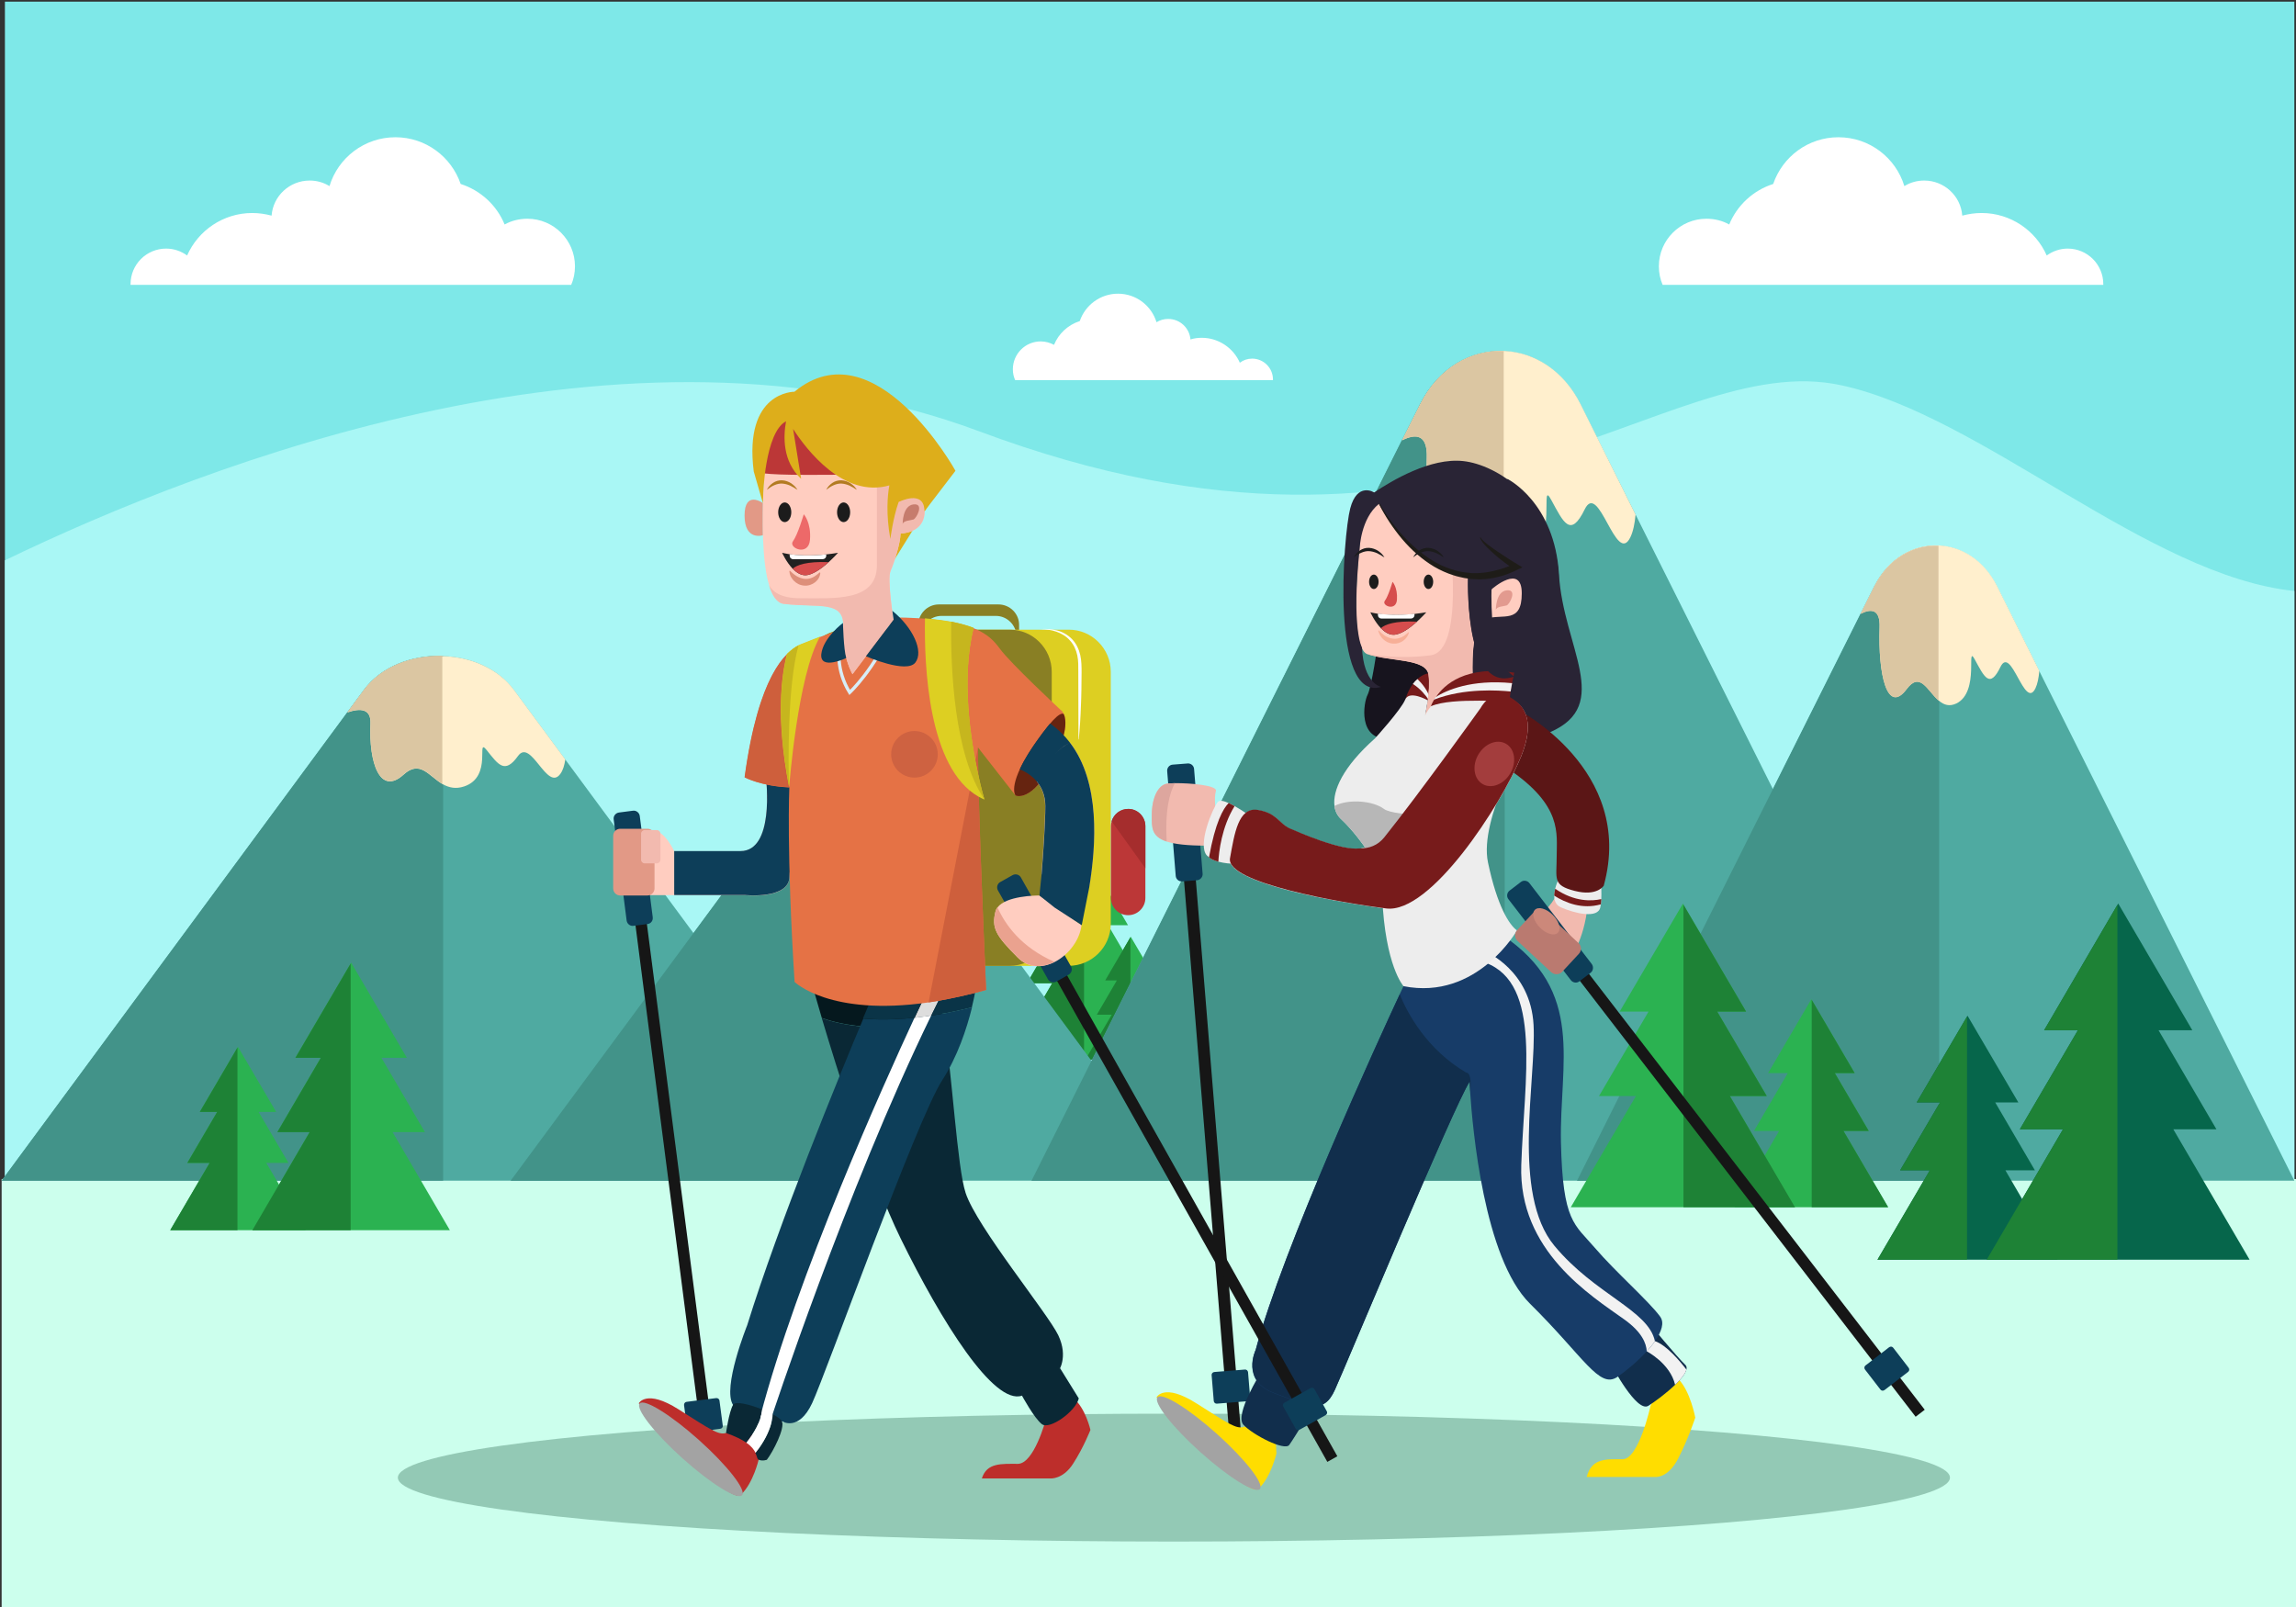 <?xml version="1.0" encoding="utf-8"?>
<!-- Generator: Adobe Illustrator 21.0.0, SVG Export Plug-In . SVG Version: 6.00 Build 0)  -->
<svg version="1.1" id="Layer_1" xmlns="http://www.w3.org/2000/svg" xmlns:xlink="http://www.w3.org/1999/xlink" x="0px" y="0px"
	 width="1400px" height="980px" viewBox="0 0 1400 980" enable-background="new 0 0 1400 980" xml:space="preserve">
<rect x="0" y="0" width="1400" height="980" fill="#333333" stroke="none"/>
<rect x="3" y="1" fill="#7EE8E8" width="1396" height="748"/>
<path fill="#A9F7F5" d="M1399,360.4V749H3V341.7C126.7,281.9,383,183,597,263c294,110,416-52,526-28
	C1208.7,253.7,1310.1,351.3,1399,360.4z"/>
<rect x="1" y="719" fill="#CCFFED" width="1400" height="261.3"/>
<ellipse fill="#93C9B5" cx="715.8" cy="901.1" rx="473.2" ry="39"/>
<path fill="#FFFFFF" d="M79.6,173.7c0-0.1,0-0.3,0-0.4c0-12,9.7-21.7,21.7-21.7c4.8,0,9.2,1.6,12.8,4.2c6.7-15.2,22-25.9,39.7-25.9
	c4.1,0,8,0.6,11.8,1.6c0.9-12,11-21.4,23.2-21.4c4.4,0,8.6,1.2,12.1,3.4c5.2-17.2,21.2-29.8,40.2-29.8c18.5,0,34.1,11.9,39.8,28.5
	c12.2,3.9,22,13,26.8,24.7c4.1-2.3,8.9-3.5,13.9-3.5c16,0,29,13,29,29c0,4-0.8,7.9-2.3,11.3H79.6z"/>
<path fill="#FFFFFF" d="M1282.5,173.7c0-0.1,0-0.3,0-0.4c0-12-9.7-21.7-21.7-21.7c-4.8,0-9.2,1.6-12.8,4.2
	c-6.7-15.2-22-25.9-39.7-25.9c-4.1,0-8,0.6-11.8,1.6c-0.9-12-11-21.4-23.2-21.4c-4.4,0-8.6,1.2-12.1,3.4
	c-5.2-17.2-21.2-29.8-40.2-29.8c-18.5,0-34.1,11.9-39.8,28.5c-12.2,3.9-22,13-26.8,24.7c-4.1-2.3-8.9-3.5-13.9-3.5
	c-16,0-29,13-29,29c0,4,0.8,7.9,2.3,11.3H1282.5z"/>
<path fill="#FFFFFF" d="M776.2,231.7c0-0.1,0-0.2,0-0.3c0-7-5.7-12.7-12.7-12.7c-2.8,0-5.4,0.9-7.5,2.5
	c-3.9-8.9-12.9-15.2-23.2-15.2c-2.4,0-4.7,0.3-6.9,1c-0.6-7-6.4-12.5-13.6-12.5c-2.6,0-5,0.7-7.1,2c-3.1-10.1-12.4-17.4-23.5-17.4
	c-10.8,0-20,7-23.3,16.7c-7.1,2.3-12.9,7.6-15.7,14.5c-2.4-1.3-5.2-2.1-8.1-2.1c-9.4,0-17,7.6-17,17c0,2.4,0.5,4.6,1.4,6.6H776.2z"
	/>
<g>
	<g>
		<polygon fill="#2BB251" points="708.2,646.2 614.3,646.2 641.6,599.6 626.2,599.6 646.9,564.2 634.8,564.2 661,519.4 661.3,519 
			687.8,564.2 675.7,564.2 696.4,599.6 681,599.6 		"/>
		<polygon fill="#1E8236" points="661,519.4 661,646.2 614.3,646.2 641.6,599.6 626.2,599.6 646.9,564.2 634.8,564.2 		"/>
	</g>
	<g>
		<polygon fill="#2BB251" points="717.1,646.2 661.8,646.2 677.9,618.8 668.8,618.8 681,597.9 673.9,597.9 689.3,571.5 689.5,571.3 
			705.1,597.9 697.9,597.9 710.1,618.8 701.1,618.8 		"/>
		<polygon fill="#1E8236" points="689.3,571.5 689.3,646.2 661.8,646.2 677.9,618.8 668.8,618.8 681,597.9 673.9,597.9 		"/>
	</g>
</g>
<g>
	<g>
		<g>
			<path fill="#4FAAA1" d="M534.3,720H1l210.7-285.5l10.2-13.8c10.6-14.4,29.7-21.3,48.3-20.6c16.9,0.6,33.4,7.5,43.1,20.6
				l31.4,42.5L534.3,720z"/>
			<path fill="#429389" d="M270.2,400v320H1l210.7-285.5l10.2-13.8C232.6,406.2,251.6,399.3,270.2,400z"/>
			<path fill="#FFEFCD" d="M344.7,463.1c-0.5,3.5-1.4,6.6-3,8.8c-8.1,11.3-17.9-22.1-25.9-10.8c-8.1,11.3-12.1,5-19-3.6
				c-6.9-8.6,4,16.2-13.8,22.1c-5.1,1.7-9.2,0.7-12.7-1.2c-0.2-0.1-0.4-0.2-0.6-0.3c-8.3-4.9-13.6-14.8-23.6-5.7
				c-14.4,13.1-21.3-7.2-20.2-31.1c0.4-9-6-9.6-14.1-6.8l10.2-13.8c10.5-14.3,29.3-21.1,47.7-20.6c0.2,0,0.4,0,0.6,0
				c16.9,0.6,33.4,7.5,43.1,20.6L344.7,463.1z"/>
			<path fill="#DBC6A2" d="M269.7,400v78c-8.3-4.9-13.6-14.8-23.6-5.7c-14.4,13.1-21.3-7.2-20.2-31.1c0.4-9-6-9.6-14.1-6.8
				l10.2-13.8C232.5,406.4,251.2,399.5,269.7,400z"/>
		</g>
		<g>
			<path fill="#4FAAA1" d="M719.5,720H311.4l161.3-218.5l7.8-10.6c8.1-11,22.7-16.3,36.9-15.8c12.9,0.5,25.6,5.7,33,15.8l24,32.5
				L719.5,720z"/>
			<path fill="#429389" d="M517.5,475.1V720H311.4l161.3-218.5l7.8-10.6C488.7,479.8,503.2,474.6,517.5,475.1z"/>
			<path fill="#FFEFCD" d="M574.4,523.4c-0.4,2.7-1.1,5.1-2.3,6.7c-6.2,8.6-13.7-16.9-19.9-8.3c-6.2,8.6-9.3,3.8-14.6-2.8
				c-5.3-6.6,3.1,12.4-10.6,16.9c-3.9,1.3-7,0.5-9.7-0.9c-0.2-0.1-0.3-0.2-0.4-0.3c-6.4-3.7-10.4-11.3-18.1-4.3
				c-11,10-16.3-5.5-15.4-23.8c0.3-6.9-4.6-7.3-10.8-5.2l7.8-10.6c8.1-10.9,22.4-16.2,36.5-15.8c0.1,0,0.3,0,0.4,0
				c12.9,0.5,25.6,5.7,33,15.8L574.4,523.4z"/>
			<path fill="#DBC6A2" d="M517,475.1v59.7c-6.4-3.7-10.4-11.3-18.1-4.3c-11,10-16.3-5.5-15.4-23.8c0.3-6.9-4.6-7.3-10.8-5.2
				l7.8-10.6C488.6,480,502.9,474.7,517,475.1z"/>
		</g>
	</g>
	<g>
		<g>
			<path fill="#4FAAA1" d="M1200.5,720H629l225.8-451.5l11-21.9c11.4-22.8,31.8-33.7,51.7-32.5c18.1,1,35.8,11.8,46.2,32.5
				l33.6,67.2L1200.5,720z"/>
			<path fill="#429389" d="M917.5,214.1V720H629l225.8-451.5l11-21.9C877.2,223.8,897.6,213,917.5,214.1z"/>
			<path fill="#FFEFCD" d="M997.3,313.8c-0.5,5.6-1.5,10.4-3.2,13.9c-8.7,17.8-19.2-34.9-27.8-17.1c-8.7,17.8-13,7.9-20.4-5.7
				c-7.4-13.6,4.3,25.7-14.8,34.9c-5.5,2.7-9.9,1.1-13.6-1.9c-0.2-0.2-0.4-0.3-0.6-0.5c-8.9-7.7-14.6-23.4-25.3-9
				c-15.4,20.7-22.9-11.4-21.6-49.2c0.5-14.2-6.4-15.1-15.1-10.7l11-21.9c11.3-22.6,31.4-33.4,51.1-32.6c0.2,0,0.4,0,0.6,0
				c18.1,1,35.8,11.8,46.2,32.5L997.3,313.8z"/>
			<path fill="#DBC6A2" d="M916.9,214.1v123.4c-8.9-7.7-14.6-23.4-25.3-9c-15.4,20.7-22.9-11.4-21.6-49.2
				c0.5-14.2-6.4-15.1-15.1-10.7l11-21.9C877.1,224,897.2,213.2,916.9,214.1z"/>
		</g>
		<g>
			<path fill="#4FAAA1" d="M1399,720H961.6l172.8-345.5l8.4-16.8c8.7-17.5,24.3-25.8,39.6-24.9c13.9,0.8,27.4,9.1,35.3,24.9
				l25.7,51.4L1399,720z"/>
			<path fill="#429389" d="M1182.4,332.8V720H961.6l172.8-345.5l8.4-16.8C1151.6,340.3,1167.2,331.9,1182.4,332.8z"/>
			<path fill="#FFEFCD" d="M1243.5,409.1c-0.4,4.3-1.1,8-2.4,10.7c-6.6,13.6-14.7-26.7-21.3-13.1c-6.6,13.6-9.9,6-15.6-4.4
				c-5.7-10.4,3.3,19.6-11.3,26.7c-4.2,2-7.5,0.9-10.4-1.5c-0.2-0.1-0.3-0.3-0.5-0.4c-6.8-5.9-11.2-17.9-19.4-6.9
				c-11.8,15.8-17.5-8.7-16.5-37.7c0.4-10.9-4.9-11.6-11.6-8.2l8.4-16.8c8.6-17.3,24-25.6,39.1-24.9c0.2,0,0.3,0,0.5,0
				c13.9,0.8,27.4,9.1,35.3,24.9L1243.5,409.1z"/>
			<path fill="#DBC6A2" d="M1182,332.8v94.4c-6.8-5.9-11.2-17.9-19.4-6.9c-11.8,15.8-17.5-8.7-16.5-37.7c0.4-10.9-4.9-11.6-11.6-8.2
				l8.4-16.8C1151.5,340.4,1166.9,332.1,1182,332.8z"/>
		</g>
	</g>
</g>
<polygon fill="#06664B" points="1254.6,768.2 1144.8,768.2 1176.7,713.7 1158.6,713.7 1182.9,672.3 1168.7,672.3 1199.4,619.9 
	1199.7,619.4 1230.7,672.3 1216.6,672.3 1240.8,713.7 1222.8,713.7 "/>
<polygon fill="#1E8236" points="1199.4,619.9 1199.4,768.2 1144.8,768.2 1176.7,713.7 1158.6,713.7 1182.9,672.3 1168.7,672.3 "/>
<polygon fill="#06664B" points="1371.7,768.2 1211.4,768.2 1257.9,688.7 1231.6,688.7 1267,628.3 1246.4,628.3 1291.1,551.8 
	1291.6,551 1336.8,628.3 1316.2,628.3 1351.5,688.7 1325.2,688.7 "/>
<polygon fill="#1E8236" points="1291.1,551.8 1291.1,768.2 1211.4,768.2 1257.9,688.7 1231.6,688.7 1267,628.3 1246.4,628.3 "/>
<g>
	<g>
		<polygon fill="#2BB251" points="1057.6,736.2 1151.3,736.2 1124.1,689.7 1139.5,689.7 1118.8,654.4 1130.9,654.4 1104.7,609.7 
			1104.5,609.3 1078.1,654.4 1090.1,654.4 1069.5,689.7 1084.8,689.7 		"/>
		<polygon fill="#1E8236" points="1104.7,609.7 1104.7,736.2 1151.3,736.2 1124.1,689.7 1139.5,689.7 1118.8,654.4 1130.9,654.4 		
			"/>
	</g>
	<g>
		<polygon fill="#2BB251" points="957.8,736.2 1094.5,736.2 1054.8,668.4 1077.3,668.4 1047.1,616.9 1064.7,616.9 1026.5,551.7 
			1026.2,551 987.6,616.9 1005.2,616.9 975,668.4 997.5,668.4 		"/>
		<polygon fill="#1E8236" points="1026.5,551.7 1026.5,736.2 1094.5,736.2 1054.8,668.4 1077.3,668.4 1047.1,616.9 1064.7,616.9 		
			"/>
	</g>
</g>
<g>
	<g>
		<polygon fill="#2BB251" points="186.4,750.2 103.8,750.2 127.8,709.2 114.2,709.2 132.4,678.1 121.8,678.1 144.8,638.8 
			145.1,638.4 168.4,678.1 157.7,678.1 175.9,709.2 162.4,709.2 		"/>
		<polygon fill="#1E8236" points="144.8,638.8 144.8,750.2 103.8,750.2 127.8,709.2 114.2,709.2 132.4,678.1 121.8,678.1 		"/>
	</g>
	<g>
		<polygon fill="#2BB251" points="274.3,750.2 153.9,750.2 188.8,690.4 169.1,690.4 195.6,645.1 180.1,645.1 213.8,587.6 214.1,587 
			248.1,645.1 232.6,645.1 259.1,690.4 239.4,690.4 		"/>
		<polygon fill="#1E8236" points="213.8,587.6 213.8,750.2 153.9,750.2 188.8,690.4 169.1,690.4 195.6,645.1 180.1,645.1 		"/>
	</g>
</g>
<g>
	<path fill="#17141E" d="M840.1,392.8c0,0-3.7,26.1-6.2,30.9c-2.5,4.8-6.1,27.6,12.9,26.9c18.9-0.7,35.9-38.6,35.9-38.6l-5.6-22.3
		L840.1,392.8z"/>
	<path fill="#292435" d="M919.2,292.1c0,0,28.8,14.2,31.4,58.3s33,79.4-5.4,96.1c-38.4,16.7-65,6.3-65,6.3l11.6-75.5l-1.4-53.9
		L919.2,292.1z"/>
	<g>
		
			<rect x="735.6" y="531.8" transform="matrix(0.997 -8.145393e-02 8.145393e-02 0.997 -55.082 62.558)" fill="#161616" width="7.2" height="349.2"/>
		<path fill="#0D3E59" d="M729.9,536.8l-9,0.7c-2.1,0.2-3.9-1.4-4-3.4l-5.2-63.8c-0.2-2.1,1.4-3.9,3.4-4l9-0.7
			c2.1-0.2,3.9,1.4,4,3.4l5.2,63.8C733.5,534.8,731.9,536.6,729.9,536.8z"/>
		<path fill="#0D3E59" d="M760.7,854.5L742,856c-1,0.1-1.8-0.7-1.9-1.6l-1.3-15.8c-0.1-1,0.7-1.8,1.6-1.9l18.7-1.5
			c1-0.1,1.8,0.7,1.9,1.6l1.3,15.8C762.4,853.5,761.7,854.4,760.7,854.5z"/>
	</g>
	<path fill="#F2BAAF" d="M949.7,544.4c0,0-5.1,11.8-12.7,13.2c-7.5,1.4-8.5,12.9-6.2,16.9c2.2,4,16.7,26.3,26.9,9.4
		c0,0,9.6-12.4,10.7-36.5C969.5,523.2,949.7,544.4,949.7,544.4z"/>
	<path fill="#F2BAAF" d="M735.5,515.7c-11.6,0-19.2-0.9-24.1-2.5c-9.4-3.1-9.1-8.7-9.1-15.8c0-10.8,3.8-18.7,9.4-19.5
		c1-0.2,2.7-0.2,4.7-0.3c9.2-0.1,26.1,1.3,25,4.8c-1.3,4.3,0,12.6,0,12.6S769.3,515.7,735.5,515.7z"/>
	<path fill="#FFDD00" d="M1006.4,857.4c0,0-7.1,32.5-17,32.5s-18.9-0.9-21.9,10.8h41.8c0,0,7.7,0.9,13.9-11.1s10.5-25.1,10.5-25.1
		s-3-16.1-10.2-23.4C1016.4,833.9,1006.4,857.4,1006.4,857.4z"/>
	<path fill="#FFDD00" d="M705.2,852.1c0,0,4.5-8.9,24.3,3.7c19.8,12.6,24.3,15.7,28.8,14.4c4.5-1.2,13.8-4.7,13.8-4.7l5.8,13.2
		l0.4,7.7c0,0-3.3,14.4-10.8,21.4C760.1,915,705.2,852.1,705.2,852.1z"/>
	
		<ellipse transform="matrix(0.668 -0.745 0.745 0.668 -410.424 840.748)" fill="#A3A3A3" cx="736.3" cy="880" rx="7.5" ry="41.9"/>
	<path fill="#112E4C" d="M1028.3,835.2c-0.6,2.5-3.3,5.9-6.9,9.3c-5.4,5.2-12.6,10.5-16.3,12.8c-7.1,4.5-22.5-24.9-22.5-24.9
		l13.4-14.8l2.9-3.2l6.7-7.4c0,0,17.1,20.7,22.1,25.4C1028.4,833.1,1028.6,834.1,1028.3,835.2z"/>
	<path fill="#F2F2F2" d="M1028.3,835.2c-0.6,2.5-3.3,5.9-6.9,9.3c-3-13.1-17.4-20.5-17.4-20.5l-8.1-6.4l2.9-3.2
		c3.3,1,6.8,2.2,10.2,3.4C1016.2,820.3,1024.3,830,1028.3,835.2z"/>
	<path fill="#112E4C" d="M768.9,836.9c0,0-16.4,25.9-10.7,32s25,16.1,27.9,12.3s20-32.3,20-32.3L768.9,836.9z"/>
	<path fill="#173C68" d="M1009.1,817.9c-1.4,2.1-3.1,4.1-5,6.2c-5.7,6.3-12.9,12.2-17.9,15.6c-11.1,7.5-20.4-12.2-53.3-44.7
		c-28.1-27.8-35-107-36.5-129.4c-0.2-3.8-0.3-6-0.3-6c-10,15.4-75,172.2-82.2,188c-7.1,15.7-16.1,9.6-36.8,2.1
		c-20.7-7.5-11.5-26.4-11.5-26.4c16.6-62.2,75.4-190.2,87.8-216.8c1.5-3.2,2.3-4.9,2.3-4.9v-8.3c0,0,9.3-57.4,60.3-23.1
		c51,34.3,34.8,77.9,35.8,126.5c1.1,48.6,8.2,49.7,20.7,64.3c12.5,14.6,32.9,32.5,39.7,41.8C1015.1,806.6,1013.1,812.1,1009.1,817.9
		z"/>
	<path fill="#771B1B" d="M875.7,410.4l-2.9,17c-0.1,0-0.2-0.1-0.3-0.1c-0.3-0.1-0.7-0.2-1.2-0.3c-4.2-0.8-14.4-0.5-14.4-0.5
		c1.3-4.1,2.9-7.1,4.6-9.4c0.9-1.2,1.8-2.2,2.8-3C869.9,409,875.7,410.4,875.7,410.4z"/>
	<path fill="#F2F2F2" d="M872.5,427.3c-0.3-0.1-0.7-0.2-1.2-0.3c-1.9-2.9-5.3-7.1-9.8-9.9c0.9-1.2,1.8-2.2,2.8-3
		C867.1,416.8,870.9,421.3,872.5,427.3z"/>
	<path fill="#EDEDED" d="M976.4,548.3c0,1.1-0.2,2.2-0.3,3.2c-0.1,0.7-0.2,1.3-0.3,1.8c-1.4,7-15.2,3.9-24.1,0c-3.1-1.4-4-4.1-4-7.2
		c0-1.4,0.3-2.8,0.6-4.2c1.1-4.5,3.4-8.5,3.4-8.5l24.1-2C975.8,531.6,976.7,540.9,976.4,548.3z"/>
	<path fill="#FFCDC0" d="M927.5,362c0,18.8-11.6,12.1-21.8,15.4c-1.3,0.4-2.3,1.3-3.2,2.6c-6.3,9-4.3,36.2-4.3,36.2l-28.2,24.3
		l-0.9-4.3c0,0,3.4-14.6,2-24.7c-1.4-10-23.3-7.9-37.1-12.5c-0.1,0-0.1,0-0.1,0c-13.7-4.7-3-83.1-3-83.1l-1.1-7.7l8.9-4.6l20.4,3.9
		l49.9,8.7l0.2,43.1C909.1,359.3,927.5,343.2,927.5,362z"/>
	<path fill="#F2BAAF" d="M902.4,379.9c-6.3,9-4.3,36.2-4.3,36.2l-28.2,24.3l-0.9-4.3c0,0,3.4-14.6,2-24.7
		c-1.4-10-23.3-7.9-37.1-12.5c1.5,0.3,18.8,3.3,38.5,0.7c20.6-2.7,11.6-70.4,11.6-70.4h-1.3l8.3-2l13.1,14.5L902.4,379.9z"/>
	<path fill="#5B1616" d="M924.8,432.4c0,0,72.6,36.7,53.1,107.7c0,0-4,6.7-17.7,3.2c-13.7-3.5-11-7.2-11-21.2
		c0-13.9,3.5-30.6-28.9-52.8C887.8,447.1,924.8,432.4,924.8,432.4z"/>
	<path fill="#292435" d="M911.7,387c-0.3,1.8-0.4,3.4-0.4,5c0,0.1,0,0.2,0,0.2c0.6,12.8,11.9,20.4,11.9,20.4
		c-29.1,10.1-28.3-52.8-28.1-61.4c0-0.6,0-1,0-1c-31.3,0.4-54.3-42.9-54.3-42.9c-11.1,8.9-11.7,27-11.7,27
		c-5.3,49.5,1.4,60.6,1.4,60.6c0.9,22,11.6,24,11.6,24c-30.9,9.3-23.1-92.4-18.8-108.8c4.3-16.4,14.6-9.8,14.6-9.8
		c10.7-7.1,34.3-21.4,54.5-19.1c20.2,2.3,53.1,22.9,57.7,65.6C954.9,389.3,911.7,387,911.7,387z"/>
	<path fill="#FFCDC0" d="M909.6,359.3l-1.1,3.4l-2.3,14.6c10.2-3.2,21.7,3.4,21.7-15.4C928,343.4,910,358.9,909.6,359.3z"/>
	<path fill="#E29A8F" d="M912.1,372c0,0-0.2-11.2,6.6-12s1.8,8.6,0,9.2C916.9,369.8,912.5,369.8,912.1,372z"/>
	<path fill="#EDEDED" d="M927.5,461.3c-2.6,6.3-6.5,14.2-11.4,22.7c-18.3,32-49.6,72.8-70.9,70.1c-10.5-1.4-27.4-4-44.2-7.5
		c-26.6-5.7-52.6-13.8-51-23c2.7-15,5.1-31.4,16.9-29.5c11.8,1.9,12.9,8.3,19.6,11.3c1.7,0.8,5,2.2,9,3.8
		c10.1,4.1,25.1,9.3,33.4,8.4c1.3-0.2,2.5-0.5,3.4-0.9c0,0-7-10.2-14.8-17.4c-2-1.9-3.4-4.5-3.8-7.8c-1.2-9.3,5.1-23.8,24.7-41.2
		c0,0,15.9-17.5,18.4-23.6c2.5-6.1,13.8,0.4,13.8,0.4l-1.6,9.3c0,0,3-9.4,17.9-15.5c11.2-4.7,24.7,0.6,30.6,3.5c0,0,0,0,0,0
		c1.9,0.9,3,1.6,3,1.6s1.5,0.5,3.5,1.8c0,0,0.1,0,0.1,0.1c0.3,0.2,0.6,0.4,0.9,0.7C929.9,432.1,935.7,441.2,927.5,461.3z"/>
	<path fill="#771B1B" d="M923.3,410.2c0,0-0.6,3-1.3,6.5c-0.3,1.7-0.6,3.5-0.9,5.1c-0.4,2.4-0.6,4.4-0.4,5.1
		c0.6,1.9-34.8-2.1-48.2,3.8c0,0,0.5-1.6,1.9-3.9c0.3-0.5,0.6-1.1,1.1-1.6C880.6,417.5,893.7,405.6,923.3,410.2z"/>
	<path fill="#EDEDED" d="M763.1,498.3l-4.5,28.4c0,0-8.6,0.7-15.6-1.2c-2.1-0.6-4.1-1.4-5.7-2.6c-0.5-0.4-1-0.8-1.4-1.2
		c-5.9-6.4,3.5-28.9,6.7-32.7c1.1-1.2,3.7-0.6,6.7,0.8c1.2,0.5,2.4,1.2,3.7,1.9C758.1,494.5,763.1,498.3,763.1,498.3z"/>
	<path fill="#F2F2F2" d="M1009.1,817.9c-1.4,2.1-3.1,4.1-5,6.2c-0.2-4.9-3-11.8-13.6-19.4c-20.4-14.6-64.7-41.8-62.9-94.3
		c1.8-52.5,12.9-110.4-21.8-123.3c-34.7-12.9,0-6.8,0-6.8s27.5,11.4,29.3,44.7c1.8,33.2-13.7,102.9,12.7,134.7
		C972.6,789.6,1005.1,798.9,1009.1,817.9z"/>
	<path fill="#B7B7B7" d="M916.1,484c-18.3,32-49.6,72.8-70.9,70.1c-10.5-1.4-27.4-4-44.2-7.5l-5.5-37.4c10.1,4.1,25.1,9.3,33.4,8.4
		c1.3-0.2,2.5-0.5,3.4-0.9c0,0-7-10.2-14.8-17.4c-2-1.9-3.4-4.5-3.8-7.8c8.6-4.5,23.6-3.2,30.3,1.9
		C849.7,497.5,888.5,500.9,916.1,484z"/>
	<path fill="#EDEDED" d="M930.8,450.6c0,0-29.1,48.5-23.5,75.3c5.6,26.8,13.1,38.3,17.7,41.5c0,0-24.3,42.9-69.2,34
		c0,0-11.2-12.3-13-54.7C840.9,504.5,930.8,450.6,930.8,450.6z"/>
	<path fill="#771B1B" d="M927.5,461.3c-12.4,30-55.3,96.2-82.3,92.7c-27.1-3.5-97.8-15.5-95.2-30.6c2.7-15,5.1-31.4,16.9-29.5
		c11.8,1.9,12.9,8.3,19.6,11.3c6,2.6,30.8,13.5,42.4,12.2c5.9,0.1,11.2-1.8,15.2-6.8c21.7-27.1,58.7-78.8,58.7-78.8
		s5.2-10.2,14.8-7.8c0,0,0,0,0,0c2,0.5,4.2,1.6,6.5,3.4c0,0,0.1,0,0.1,0.1c0.3,0.2,0.6,0.4,0.9,0.7
		C929.9,432.1,935.7,441.2,927.5,461.3z"/>
	<path fill="#292435" d="M923.3,412.6c-29.1,10.1-28.3-52.8-28.1-61.4l0,0c4.5,1.7,15-1,15-1c-2.2,16.2,0.8,39.8,1.1,41.9
		c0,0.1,0,0.2,0,0.2C911.9,405,923.3,412.6,923.3,412.6z"/>
	<g>
		<path fill="#1E1C18" d="M841.4,307.2c2,3.7,4.4,7.3,6.9,10.7c2.5,3.4,5.2,6.7,8.1,9.8c5.8,6.1,12.3,11.6,19.6,15.6
			c3.7,2,7.5,3.5,11.5,4.6c2,0.6,4,0.9,6,1.2l3.1,0.3l0.8,0.1l0.8,0l1.5,0l1.5,0c0.5,0,1-0.1,1.5-0.1c1-0.1,2-0.2,3.1-0.3
			c2-0.4,4-0.6,6-1.2c4-0.9,7.9-2.4,11.7-3.9l-0.2,3.3c-2-1.4-3.9-2.8-5.8-4.2c-1.9-1.4-3.8-2.9-5.6-4.5c-1.8-1.6-3.6-3.2-5.3-4.9
			c-0.8-0.9-1.7-1.8-2.4-2.7c-0.7-1-1.4-2-1.8-3.2l0.4-0.1c0.5,1,1.4,1.8,2.2,2.6c0.9,0.8,1.8,1.5,2.7,2.2c1.9,1.4,3.8,2.8,5.8,4.1
			c2,1.3,3.9,2.6,5.9,3.9c2,1.3,4,2.5,6,3.7l2.9,1.8l-3.2,1.5c-3.9,1.9-8,3.6-12.4,4.5c-2.1,0.6-4.3,0.8-6.5,1.1
			c-1.1,0.1-2.2,0.1-3.3,0.2c-0.6,0-1.1,0.1-1.7,0l-1.7-0.1c-2.2,0-4.4-0.4-6.6-0.7c-2.2-0.5-4.3-0.9-6.4-1.6
			c-4.2-1.3-8.2-3.1-12-5.3c-7.5-4.5-14-10.3-19.5-16.8c-2.8-3.3-5.3-6.7-7.7-10.3c-2.4-3.6-4.5-7.3-6.4-11.1L841.4,307.2z"/>
	</g>
	<ellipse fill="#1C1C1C" cx="837.7" cy="354.8" rx="2.9" ry="4.4"/>
	<ellipse fill="#1C1C1C" cx="871" cy="354.8" rx="2.9" ry="4.4"/>
	<path fill="#D64D4D" d="M849.1,354.8c0,0-2.5,8.7-4.7,11.6c-2.2,2.9,6.9,6.7,7.4-0.7C852.3,358.2,849.1,354.8,849.1,354.8z"/>
	<path fill="#212121" d="M869.7,373.4c0,0-2.4,2.7-5.7,5.7h0c-4.2,3.8-9.9,8-14.3,8c-2.9,0-5.5-1.8-7.7-4c-3.9-4.1-6.4-9.7-6.4-9.7
		s1.6,0.4,4.5,0.9c4.5,0.6,12.2,1.2,22.3,0.1C864.8,374.1,867.2,373.8,869.7,373.4z"/>
	<path fill="#FFFFFF" d="M862.5,374.3v0.8c0,1.2-1,2.1-2.1,2.1h-18.1c-1.2,0-2.1-0.9-2.1-2.1v-0.9
		C844.6,374.8,852.3,375.4,862.5,374.3z"/>
	<path fill="#D64D4D" d="M864,379.1c-4.2,3.8-9.9,8-14.3,8c-2.9,0-5.5-1.8-7.7-4C844.5,380.8,850.4,378.5,864,379.1z"/>
	<g>
		<path fill="#1C1C1C" d="M825.5,339.9c0.8-1.7,2.1-3.1,3.7-4.2c1.6-1.1,3.6-1.7,5.6-1.6c2,0.1,3.9,0.8,5.5,1.8
			c0.8,0.5,1.5,1.2,2.2,1.8c0.6,0.7,1.2,1.4,1.7,2.2c-0.8-0.4-1.6-0.9-2.3-1.4l-1.2-0.6c-0.4-0.2-0.7-0.5-1.1-0.6
			c-1.6-0.7-3.2-1.1-4.8-1.2c-1.6-0.1-3.2,0.3-4.8,1C828.4,337.8,826.9,338.7,825.5,339.9z"/>
	</g>
	<g>
		<path fill="#F7AF97" d="M859.1,385.6c-0.4,2.1-1.7,3.8-3.4,5.1c-1.7,1.3-4.1,2-6.4,1.8c-2.3-0.2-4.4-1.2-5.9-2.7
			c-0.8-0.7-1.3-1.6-1.9-2.4c-0.4-0.9-0.9-1.8-1.1-2.8l0.2-0.2l1.9,1.8c0.7,0.5,1.4,1.1,2.1,1.6c1.5,0.9,3.2,1.5,4.9,1.7
			c1.7,0.2,3.5-0.2,5.1-0.9c0.8-0.4,1.6-0.8,2.3-1.4c0.7-0.5,1.4-1.1,2-1.7L859.1,385.6z"/>
	</g>
	<g>
		<path fill="#1C1C1C" d="M861.7,339.9c0.8-1.7,2.1-3.1,3.7-4.2c1.6-1.1,3.6-1.7,5.6-1.6c2,0.1,3.9,0.8,5.5,1.8
			c0.8,0.5,1.5,1.2,2.2,1.8c0.6,0.7,1.2,1.4,1.7,2.2c-0.8-0.4-1.6-0.9-2.3-1.4l-1.2-0.6c-0.4-0.2-0.7-0.5-1.1-0.6
			c-1.6-0.7-3.2-1.1-4.8-1.2c-1.6-0.1-3.2,0.3-4.8,1C864.6,337.8,863.1,338.7,861.7,339.9z"/>
	</g>
	<path fill="#F2F2F2" d="M922,416.6c-0.3,1.7-0.6,3.5-0.9,5.1c-6.8-0.7-28.3-2.3-46.8,5c0.3-0.5,0.6-1.1,1.1-1.6
		C882,420.9,897.1,414.2,922,416.6z"/>
	<g>
		<path fill="#EDEDED" d="M869.1,436.2c-1.2,3.5-2.8,6.9-5,10c-1.1,1.5-2.5,2.8-3.7,4.2c-1.2,1.4-2.4,2.8-3.5,4.3
			c-2.3,2.9-4.4,6-6.3,9.1c-2,3.1-3.8,6.3-4.9,9.9l-0.1,0c0.2-1.9,0.8-3.7,1.5-5.4c0.8-1.7,1.6-3.4,2.6-5c1.9-3.2,4.2-6.2,6.6-9.1
			c1.2-1.4,2.4-2.9,3.6-4.2c1.2-1.4,2.6-2.7,3.8-4.1C866,442.9,867.7,439.6,869.1,436.2L869.1,436.2z"/>
	</g>
	<ellipse transform="matrix(0.5 -0.866 0.866 0.5 52.192 1022.074)" fill="#A33D3D" cx="911.2" cy="465.8" rx="14.2" ry="11.3"/>
	<path fill="#771B1B" d="M976.4,548.3c0,1.1-0.2,2.2-0.3,3.2c-11.3,3.2-21.5-0.9-28.4-5.3c0-1.4,0.3-2.8,0.6-4.2
		C960.1,550.1,970.6,549.6,976.4,548.3z"/>
	<path fill="#771B1B" d="M749.2,489.7c-3.4,3.4-8.2,11.9-12,33.2c1.6,1.2,3.6,2,5.7,2.6c0.3-5.8,2-21.2,9.9-33.9"/>
	<path fill="#112E4C" d="M896.5,665.5c-0.2-3.8-0.3-6-0.3-6c-10,15.4-75,172.2-82.2,188c-7.1,15.7-16.1,9.6-36.8,2.1
		c-20.7-7.5-11.5-26.4-11.5-26.4c16.6-62.2,75.4-190.2,87.8-216.8c4.7,11.5,16.4,33.5,40.5,47.7C894,654.1,897.7,653.3,896.5,665.5z
		"/>
	<path fill="#DDA69E" d="M711.4,513.2c-9.4-3.1-9.1-8.7-9.1-15.8c0-10.8,3.8-18.7,9.4-19.5c1-0.2,2.7-0.2,4.7-0.3
		C713,483.8,710.3,494.5,711.4,513.2z"/>
	<g>
		
			<rect x="1064" y="556.8" transform="matrix(0.792 -0.61 0.61 0.792 -221.785 802.593)" fill="#161616" width="7" height="340.2"/>
		<path fill="#0D3E59" d="M969.9,593.2l-6.8,5.2c-1.6,1.3-4,1-5.3-0.7l-38-49.3c-1.3-1.6-1-4,0.7-5.3l6.8-5.2c1.6-1.3,4-1,5.3,0.7
			l38,49.3C971.8,589.6,971.5,592,969.9,593.2z"/>
		<path fill="#0D3E59" d="M1163.5,836.6l-14.4,11.1c-0.8,0.6-1.9,0.5-2.5-0.3l-9.4-12.2c-0.6-0.8-0.5-1.9,0.3-2.5l14.4-11.1
			c0.8-0.6,1.9-0.5,2.5,0.3l9.4,12.2C1164.4,834.9,1164.3,836,1163.5,836.6z"/>
	</g>
	<path fill="#BA7A70" d="M945.9,592.9l-20.6-19.1c-1.9-1.7-2-4.7-0.2-6.6l10.2-11c1.7-1.9,4.7-2,6.6-0.2l20.6,19.1
		c1.9,1.7,2,4.7,0.2,6.6l-10.2,11C950.7,594.5,947.8,594.6,945.9,592.9z"/>
	
		<ellipse transform="matrix(0.707 -0.707 0.707 0.707 -121.041 831.412)" fill="#CC887A" cx="943.1" cy="561.8" rx="5.5" ry="9.9"/>
</g>
<g>
	<polygon fill="#DDAE1B" points="567.2,306.3 539.4,350.9 537.6,315.8 557.9,293.9 	"/>
	<path fill="#897F24" d="M608.8,368.6h-36.3c-7,0-12.6,5.7-12.6,12.6v20.4c0,2.2,0.6,4.3,1.6,6.1v-19.5c0-7,5.7-12.6,12.6-12.6h33.1
		c7,0,12.6,5.7,12.6,12.6v19.5c1-1.8,1.6-3.9,1.6-6.1v-20.4C621.5,374.3,615.8,368.6,608.8,368.6z"/>
	<path fill="#DDCF22" d="M677.3,409.7v153.6c0,14.2-11.6,25.7-25.7,25.7H515.8c-14.2,0-25.7-11.6-25.7-25.7V409.7
		c0-14.2,11.6-25.7,25.7-25.7h135.8C665.7,383.9,677.3,395.5,677.3,409.7z"/>
	<path fill="#897F24" d="M641.3,409.7v153.6c0,14.2-11.6,25.7-25.7,25.7h-99.8c-14.2,0-25.7-11.6-25.7-25.7V409.7
		c0-14.2,11.6-25.7,25.7-25.7h99.8C629.7,383.9,641.3,395.5,641.3,409.7z"/>
	<path fill="#BD2E2B" d="M637.6,866c0,0-7.1,26.7-17,26.7c-9.9,0-18.9-0.8-21.9,8.9h41.8c0,0,7.7,0.7,13.9-9.1
		c6.3-9.8,10.5-20.5,10.5-20.5s-3-13.2-10.2-19.2C647.6,846.7,637.6,866,637.6,866z"/>
	
		<rect x="408.2" y="558.1" transform="matrix(0.992 -0.128 0.128 0.992 -89.454 58.408)" fill="#161616" width="7" height="340.2"/>
	<path fill="#0D3E59" d="M439.2,871.3l-18.1,2.3c-1,0.1-1.9-0.6-2-1.5l-2-15.2c-0.1-1,0.6-1.9,1.5-2l18.1-2.3c1-0.1,1.9,0.6,2,1.5
		l2,15.2C440.9,870.3,440.2,871.2,439.2,871.3z"/>
	<path fill="#BD2E2B" d="M389.5,855.8c0,0,4.5-8.9,24.3,3.7c19.8,12.6,24.3,15.7,28.8,14.4c4.5-1.2,13.8-4.7,13.8-4.7l5.8,13.2
		l0.4,7.7c0,0-3.3,14.4-10.8,21.4C444.4,918.7,389.5,855.8,389.5,855.8z"/>
	<g>
		
			<rect x="725.5" y="570.6" transform="matrix(0.872 -0.49 0.49 0.872 -269.575 452.778)" fill="#161616" width="7" height="340.2"/>
		<path fill="#0D3E59" d="M651.6,594.4l-7.5,4.2c-1.8,1-4.1,0.4-5.1-1.4L608.5,543c-1-1.8-0.4-4.1,1.4-5.1l7.5-4.2
			c1.8-1,4.1-0.4,5.1,1.4l30.5,54.2C654.1,591.1,653.4,593.4,651.6,594.4z"/>
		<path fill="#0D3E59" d="M808.3,863l-15.9,8.9c-0.9,0.5-2,0.2-2.4-0.7l-7.5-13.4c-0.5-0.9-0.2-2,0.7-2.4l15.9-8.9
			c0.9-0.5,2-0.2,2.4,0.7l7.5,13.4C809.5,861.4,809.2,862.5,808.3,863z"/>
	</g>
	<path fill="#05181E" d="M575.4,622.9c-1.7,0.3-3.3,0.6-4.8,0.8c-34,5.6-56.2,1.8-69.5-2.9c-2.7-9.2-4.3-14.8-4.3-14.8l18.4-13.1
		c0,0,44.7-5.4,54.3,8.6C571.8,604.9,573.7,612.7,575.4,622.9z"/>
	<path fill="#0A2835" d="M645.3,836.4l-6.4,19.3l-15.7-4.6c-17.2,6.1-49.3-45.4-74-95.8c-18.8-38.4-39.3-104.9-48.1-134.4
		c13.3,4.7,35.5,8.4,69.5,2.9c1.6-0.3,3.2-0.5,4.8-0.8c5.3,32.3,8.2,88.7,13.4,104.5c6.8,20.7,50,73.3,56.5,86.8
		C651.7,827.8,645.3,836.4,645.3,836.4z"/>
	<path fill="#0D3E59" d="M592.7,614.3c-3.2,12.9-8.8,30-18.2,44.5c-15.7,24.3-71.1,179.4-79.3,196.9c-8.2,17.5-18.2,11.1-18.2,11.1
		l-21.8,1.8l-8.2-11.8c-6.8-10.4,8.6-48.6,8.6-48.6c19.3-62.2,55.7-151.1,70.8-187c11.8,1,26.4,0.6,44.3-2.3
		C577.4,617.8,584.8,616.2,592.7,614.3z"/>
	<path fill="#0A2835" d="M623.1,851c0,0,7.5,13.9,12.2,17.5c4.6,3.6,20.4-7.5,22.5-15.7l-11.4-18.4
		C646.3,834.4,636.7,843.9,623.1,851z"/>
	<path fill="#FFFFFF" d="M567.8,619.3C515.6,726.5,469.9,866,469.9,866l-2.5,7.2l-3.8-9.5c22.6-85.9,75.3-202.7,94-243
		C560.9,620.3,564.3,619.8,567.8,619.3z"/>
	<path fill="#0A2835" d="M464.7,859.5c-0.6,7.5-5.3,15-9.6,20.3c-2.7-1.9-6.7-3.9-12.4-5.9c0,0,1.8-12.9,4.3-17.2
		C448.3,854.3,457,856.4,464.7,859.5z"/>
	<path fill="#0A2835" d="M467.6,890.2c0,0-2.5,1-5,0c-1-0.4-0.9-2-2-4.2c11-13.7,10.4-23.6,10.4-23.6c3.1,1.6,5.3,3.2,5.8,4.4
		C478.7,871,471.5,885.1,467.6,890.2z"/>
	<path fill="#DDDDDD" d="M572.5,610c-1.5,3.1-3.1,6.2-4.6,9.3c-3.5,0.6-6.9,1-10.2,1.4c4.3-9.2,6.8-14.4,6.8-14.4L572.5,610z"/>
	<path fill="#0A3447" d="M595.9,595.9c-0.2,2.7-1.1,9.6-3.3,18.4c-7.9,2-15.2,3.5-22.1,4.6c-0.9,0.2-1.8,0.3-2.7,0.4
		c1.5-3.1,3.1-6.2,4.6-9.3l-8-3.8c0,0-2.5,5.2-6.8,14.4c-12.2,1.3-22.6,1.3-31.4,0.5c4.2-10.1,6.8-16,6.8-16s19.3-12.9,21.4-13.2
		C556.6,591.6,596.3,589.1,595.9,595.9z"/>
	<path fill="#FFFFFF" d="M460.7,886c-0.8-1.7-2.3-3.9-5.6-6.2c4.3-5.4,9-12.8,9.6-20.3c2.3,0.9,4.5,1.9,6.4,2.9
		C471.1,862.4,471.6,872.2,460.7,886z"/>
	<path fill="#FFCDC0" d="M500.8,485.5c0,0-1,1.8-2.6,4.8c-5.3,10-16.8,33.1-16.8,44.2c0,14.3-27.4,11.4-27.4,11.4s-23,0-42.9,0H384
		c-10.4,0-9.3-18.2-9.3-30.4c0-12.1,17.2-8.9,23.9-8.9c6.8,0,12.5,12.5,12.5,12.5s18.6,0,40.4,0c20.5,0,16-41.8,15.4-46.7
		c0-0.3-0.1-0.5-0.1-0.5l22.5-11.5L500.8,485.5z"/>
	<path fill="#E29986" d="M500.8,485.5c0,0-0.1,0.2-0.3,0.6c-3,1.4-6.5,2.3-10.7,2.3c-7.5,0-15.1-0.6-22-1.6c0-8.3-0.9-14.8-0.9-14.8
		l22.5-11.5L500.8,485.5z"/>
	<path fill="#0D3E59" d="M498.2,490.2c-5.3,10-16.8,33.1-16.8,44.2c0,14.3-27.4,11.4-27.4,11.4s-23,0-42.9,0V519c0,0,18.6,0,40.4,0
		c20.5,0,16-41.8,15.4-46.7l28.2,2.8L498.2,490.2z"/>
	<path fill="#E57245" d="M642.4,464c-2,3.9-3.9,7.2-5.7,9.8c-10.3,14.9-17.5,11.3-17.5,11.3l-22.9-29.3c0,4.6,0.1,10.3,0.2,16.6
		c0.1,4.2,0.2,8.7,0.3,13.5c1.3,47.8,4.5,117.8,4.5,117.8c-11.2,3.1-21.4,5.3-30.7,6.9c-1.5,0.2-3,0.5-4.4,0.7
		c-60.4,8.7-81.7-12.5-81.7-12.5c-5-79-3.2-118.6-3.2-118.6c-17.1-0.7-27.2-6.1-27.2-6.1c6.5-47.4,17.5-66.8,26-75.2
		c2.7-2.7,5.1-4.2,7-5.2c0.5-0.3,1.1-0.5,1.5-0.7c0.8-0.3,1.5-0.6,2-0.8c2.4-1,6.2-2.5,9.6-3.8c2.3-0.8,4.4-1.6,5.9-2.2
		c1.5-0.5,2.4-0.9,2.4-0.9l4.5-1l27.5-6l8-1.7c2.4,0,4.8,0.1,7,0.2c3,0.1,5.9,0.3,8.6,0.5c13.7,1.1,23,3.2,29.6,5.8
		c8.6,3.5,12.7,8,15.9,12.4c6.4,8.9,37.2,37.5,37.2,37.5S655.6,437.9,642.4,464z"/>
	<path fill="#662410" d="M642.4,464c8.5-16.8,7.8-24.8,6.3-28.4c-1.3-1.3-5.2,0.1-17,17c-17.5,25-12.9,31.9-12.5,32.5l0,0
		C619.2,485.1,629.2,490.1,642.4,464z"/>
	<path fill="#FFCDC0" d="M659.5,564.2c-0.1,0.6-0.3,1.2-0.3,1.7c-1.7,8.7-8.3,16.8-16.2,20.8c-7.4,3.7-15.9,3.8-22.4-2.7
		c-13.5-13.5-16.1-18.1-13.6-28.1c0.2-0.9,0.6-1.7,1.2-2.5c5.3-7.1,23.4-7.3,25.6-7.3L659.5,564.2z"/>
	<path fill="#FFCDC0" d="M664.1,540.9l-29.1-7.7c1-12.4,2.3-31.1,2.3-41.8c0-6.5-2.3-11.3-5.1-14.8c3.2-6.8,10.4-19.6,20.2-23.8
		C671,477.2,668.4,515.1,664.1,540.9z"/>
	<path fill="#EAA28F" d="M643,586.6c-7.4,3.7-15.9,3.8-22.4-2.7c-13.5-13.5-16.1-18.1-13.6-28.1c0.2-0.9,0.6-1.7,1.2-2.5
		C612.9,563.8,622.5,577.6,643,586.6z"/>
	<path fill="#0D3E59" d="M394.8,563.5l-8.5,1.1c-2.1,0.3-3.9-1.2-4.2-3.2l-7.9-61.7c-0.3-2.1,1.2-3.9,3.2-4.2l8.5-1.1
		c2.1-0.3,3.9,1.2,4.2,3.2l7.9,61.7C398.3,561.4,396.9,563.3,394.8,563.5z"/>
	<path fill="#E29986" d="M394.8,546.1h-16.6c-2.4,0-4.3-1.9-4.3-4.3v-32.1c0-2.4,1.9-4.3,4.3-4.3h16.6c2.4,0,4.3,1.9,4.3,4.3v32.1
		C399.1,544.1,397.2,546.1,394.8,546.1z"/>
	<path fill="#F2BAAF" d="M400.5,526.5h-7.4c-1.2,0-2.2-1-2.2-2.2v-15.9c0-1.2,1-2.2,2.2-2.2h7.4c1.2,0,2.2,1,2.2,2.2v15.9
		C402.7,525.5,401.7,526.5,400.5,526.5z"/>
	
		<ellipse transform="matrix(0.668 -0.745 0.745 0.668 -518.107 606.957)" fill="#A3A3A3" cx="420.7" cy="883.7" rx="7.5" ry="41.9"/>
	<path fill="#CE5F3C" d="M601.3,603.7c-11.2,3.1-21.4,5.3-30.7,6.9c-1.5,0.2-3,0.5-4.4,0.7l30.2-155.5
		C596.3,494.4,601.3,603.7,601.3,603.7z"/>
	<path fill="none" stroke="#D7EDF7" stroke-width="2" stroke-miterlimit="10" d="M544.5,382.1c-11.3,26.3-26.4,40.2-26.4,40.2
		c-8.4-13.5-7-27.2-5.5-33.9l27.5-6L544.5,382.1z"/>
	<path fill="#E29986" d="M465.2,306.8c0,0-11.2-8.1-11.2,7.6c0,15.7,11.2,12,11.2,12V306.8z"/>
	<path fill="#FFCDC0" d="M563.8,311.7c0,13.6-14.7,13.6-14.7,13.6c0,5.7-3.9,17.9-6.1,22.9c-2.1,5,1.8,29.7,1.8,29.7l-25,33.2
		c0,0-6.8-11.8-5.7-28.6c1.1-16.8-15-11.8-36.1-14.3c-4.2-0.5-7.1-4.8-9.1-11.5c0,0,0-0.1,0-0.1c-0.5-1.6-0.9-3.3-1.3-5.2
		c-3.4-17-2.7-43.4-1.6-62.7c0.9-13.9,2-24.1,2-24.4c0,0,12.5-17.9,13.2-18.9c0.7-1.1,30.7-3.6,30.7-3.6l22.8,11.7l11.9,6.1
		l0.8,27.7L548,306C549.1,305.3,563.8,298.2,563.8,311.7z"/>
	<path fill="#F2BAAF" d="M563.8,311.8c0,13.6-14.7,13.6-14.7,13.6c0,5.7-3.9,17.9-6.1,22.9c-2.1,5,1.8,29.7,1.8,29.7l-25,33.2
		c0,0-6.8-11.8-5.7-28.6c1.1-16.8-15-11.8-36.1-14.3c-4.2-0.5-7.1-4.8-9.1-11.5c2,3.7,6.8,8,18.6,8c20.9,0,47.2,2.4,47.2-20.1v-91.2
		l11.9,6.1L548,306C549.1,305.3,563.8,298.2,563.8,311.8z"/>
	<path fill="#C67C6D" d="M550.4,319.6c0,0-0.2-11.2,6.6-12s1.8,8.6,0,9.2C555.2,317.4,550.8,317.4,550.4,319.6z"/>
	<ellipse fill="#1C1C1C" cx="478.5" cy="312.4" rx="4" ry="6"/>
	<ellipse fill="#1C1C1C" cx="514.4" cy="312.4" rx="4" ry="6"/>
	<path fill="#ED6969" d="M490.1,313.6c0,0-3.6,12.4-6.6,16.5s9.6,9.5,10.4-1S490.1,313.6,490.1,313.6z"/>
	<path fill="#212121" d="M511,337.1c0,0-2.4,2.7-5.7,5.7h0c-4.2,3.8-9.9,8-14.3,8c-2.9,0-5.5-1.8-7.7-4c-3.9-4.1-6.4-9.7-6.4-9.7
		s1.6,0.4,4.5,0.9c4.5,0.6,12.2,1.2,22.3,0.1C506.1,337.9,508.5,337.5,511,337.1z"/>
	<path fill="#FFFFFF" d="M503.8,338.1v0.8c0,1.2-1,2.1-2.1,2.1h-18.1c-1.2,0-2.1-0.9-2.1-2.1V338
		C485.9,338.6,493.6,339.2,503.8,338.1z"/>
	<path fill="#D64D4D" d="M505.3,342.8c-4.2,3.8-9.9,8-14.3,8c-2.9,0-5.5-1.8-7.7-4C485.9,344.6,491.7,342.3,505.3,342.8z"/>
	<g>
		<path fill="#B27B22" d="M467.6,298.7c0.8-1.7,2.1-3.1,3.7-4.2c1.6-1.1,3.6-1.7,5.6-1.6c2,0.1,3.9,0.8,5.5,1.8
			c0.8,0.5,1.5,1.2,2.2,1.8c0.6,0.7,1.2,1.4,1.7,2.2c-0.8-0.4-1.6-0.9-2.3-1.4l-1.2-0.6c-0.4-0.2-0.7-0.5-1.1-0.6
			c-1.6-0.7-3.2-1.1-4.8-1.2c-1.6-0.1-3.2,0.3-4.8,1C470.5,296.6,469,297.6,467.6,298.7z"/>
	</g>
	<g>
		<path fill="#B27B22" d="M503.8,298.7c0.8-1.7,2.1-3.1,3.7-4.2c1.6-1.1,3.6-1.7,5.6-1.6c2,0.1,3.9,0.8,5.5,1.8
			c0.8,0.5,1.5,1.2,2.2,1.8c0.6,0.7,1.2,1.4,1.7,2.2c-0.8-0.4-1.6-0.9-2.3-1.4l-1.2-0.6c-0.4-0.2-0.7-0.5-1.1-0.6
			c-1.6-0.7-3.2-1.1-4.8-1.2c-1.6-0.1-3.2,0.3-4.8,1C506.7,296.6,505.2,297.6,503.8,298.7z"/>
	</g>
	<path fill="#0D3E59" d="M528,400.2c0,0,24.7,10.8,30.1,3.9c5.4-6.9-1.6-21.6-14-31.6l0.8,5.4L528,400.2z"/>
	<path fill="#0D3E59" d="M516,401.3c0,0-16.2,7.7-15.2-2.4c1.1-10,13.2-19,13.2-19S514.4,396.3,516,401.3z"/>
	<path fill="#CE5F3C" d="M481.2,480.1c-17.1-0.7-27.2-6.1-27.2-6.1c8.5-62.3,24.9-76.2,33-80.4C484.2,396.5,478.5,410.9,481.2,480.1
		z"/>
	<g>
		<path fill="#DD8F7A" d="M500.2,349.4c-0.2,2.3-1.4,4.3-3.2,5.7c-1.8,1.4-4.3,2.3-6.8,2c-2.5-0.2-4.7-1.4-6.2-3
			c-0.8-0.8-1.3-1.7-1.9-2.6c-0.4-1-0.7-2-0.8-3.2l0.3-0.3l2,1.8c0.7,0.5,1.4,1.1,2.1,1.5c1.5,0.9,3.2,1.5,4.9,1.7
			c1.7,0.2,3.5-0.2,5-0.9c0.8-0.4,1.5-0.8,2.2-1.4c0.7-0.5,1.4-1.1,2-1.7L500.2,349.4z"/>
	</g>
	<path fill="#DDCF22" d="M500.1,388.2c-13.7,23.2-18.9,91.8-18.9,91.8c0-0.3-0.1-0.5-0.2-0.8c-8-41.7-4.5-67.5-1.1-80.5
		c2.7-2.6,5-4.2,6.9-5.2c0,0,0,0,0.1,0c0.5-0.3,1.1-0.5,1.5-0.7c0.8-0.3,1.5-0.6,2-0.8C492.9,391,496.7,389.6,500.1,388.2z"/>
	<path fill="#C6B61E" d="M481.1,479.3c-8-41.7-4.5-67.5-1.1-80.5c2.7-2.6,5-4.2,6.9-5.2C480,418.4,480.7,465.8,481.1,479.3z"/>
	<path fill="#DDCF22" d="M600.3,487.6c-1.2-0.5-2.4-1.1-3.5-1.7c-30.8-17.4-33.3-79.5-32.8-108.8c6.1,0.5,11.4,1.2,15.9,2
		c5.6,1.1,10.1,2.4,13.7,3.8c-7.7,31.1-1.7,68.8,2.8,89.4C598.4,481.4,600.1,487.1,600.3,487.6z"/>
	<path fill="#C6B61E" d="M600.3,487.6c-18.6-27.5-20.7-80-20.3-108.5c5.6,1.1,10.1,2.4,13.7,3.8c-7.7,31.1-1.7,68.8,2.8,89.4
		C598.4,481.4,600.1,487.1,600.3,487.6z"/>
	<path fill="#BC3737" d="M698.4,503.8v43.8c0,5.8-4.7,10.5-10.5,10.5c-5.8,0-10.5-4.7-10.5-10.5v-43.8c0-1.1,0.2-2.1,0.5-3
		c1.3-4.3,5.3-7.5,10.1-7.5c2.9,0,5.5,1.2,7.4,3.1C697.2,498.3,698.4,500.9,698.4,503.8z"/>
	<path fill="#A52D2D" d="M698.4,503.8v25.7l-20.6-28.7c1.3-4.3,5.3-7.5,10.1-7.5c2.9,0,5.5,1.2,7.4,3.1
		C697.2,498.3,698.4,500.9,698.4,503.8z"/>
	<g>
		<path fill="#FFFFFF" d="M634,383.8c1.7-0.3,3.5-0.3,5.2-0.2c1.7,0.1,3.5,0.4,5.2,0.8c3.4,0.9,6.7,2.7,9.3,5.4
			c2.6,2.7,4.2,6.2,5,9.7c0.4,1.8,0.6,3.6,0.7,5.4c0.1,1.8,0.1,3.5,0.1,5.2l-0.1,10.2c-0.1,3.4-0.1,6.8-0.3,10.2
			c-0.1,3.4-0.3,6.8-0.5,10.2c-0.3,3.4-0.4,6.8-0.8,10.2h-0.2l-0.1-41c0-3.4,0.1-6.8-0.6-10.2c-0.7-3.3-2.1-6.5-4.4-9
			c-2.2-2.6-5.2-4.4-8.4-5.5c-3.2-1.1-6.6-1.6-10-1.5L634,383.8z"/>
	</g>
	<path fill="#BC3737" d="M547.4,287.3c-11.9,2.1-31.6,2.3-54.8,2.3c-14.5,0-22.3-0.4-26.6-0.9c0.9-13.9,2-24.1,2-24.4
		c0,0,12.5-17.9,13.2-18.9c0.7-1.1,30.7-3.6,30.7-3.6l22.8,11.7l11.9,6.1L547.4,287.3z"/>
	<path fill="#DDAE1B" d="M484.4,238.9c0,0-31-0.4-24.8,48.6l5.6,19.4l0.2-5.5c-0.1,1.7,0.8-37.7,13.9-44.5
		c-1.7,9.3-2.2,24.5,9.2,35.1l-4.9-30.4c8.1,12.5,30.7,42.4,58.7,34.4c-1.2,6.5-2.1,17.6,0.6,32.7c0,0,1.6-12.9,5.1-22.7l0,0.1
		c0,0,15.7-8,15.7,5.7l18.9-24.7C582.7,287.1,533.4,198.5,484.4,238.9z"/>
	<circle fill="#CE6241" cx="557.6" cy="460" r="14.2"/>
	<path fill="#0D3E59" d="M652.5,453c-6.8,2.9-12.4,9.9-16.2,16.2C640.2,462.9,645.7,455.8,652.5,453c-3.3-4.4-7.4-8.4-12.2-11.8
		c0,0-13,15.6-18.5,28c0,0,6,2,10.5,7.5c0,0,0,0,0,0c2.8,3.4,5.1,8.2,5.1,14.8c0,10.7-1.3,29.3-2.3,41.8l-1.3,12.8l9.3,7.4
		l16.5,10.7l4.6-23.2C668.4,515.1,671,477.2,652.5,453z"/>
</g>
</svg>
